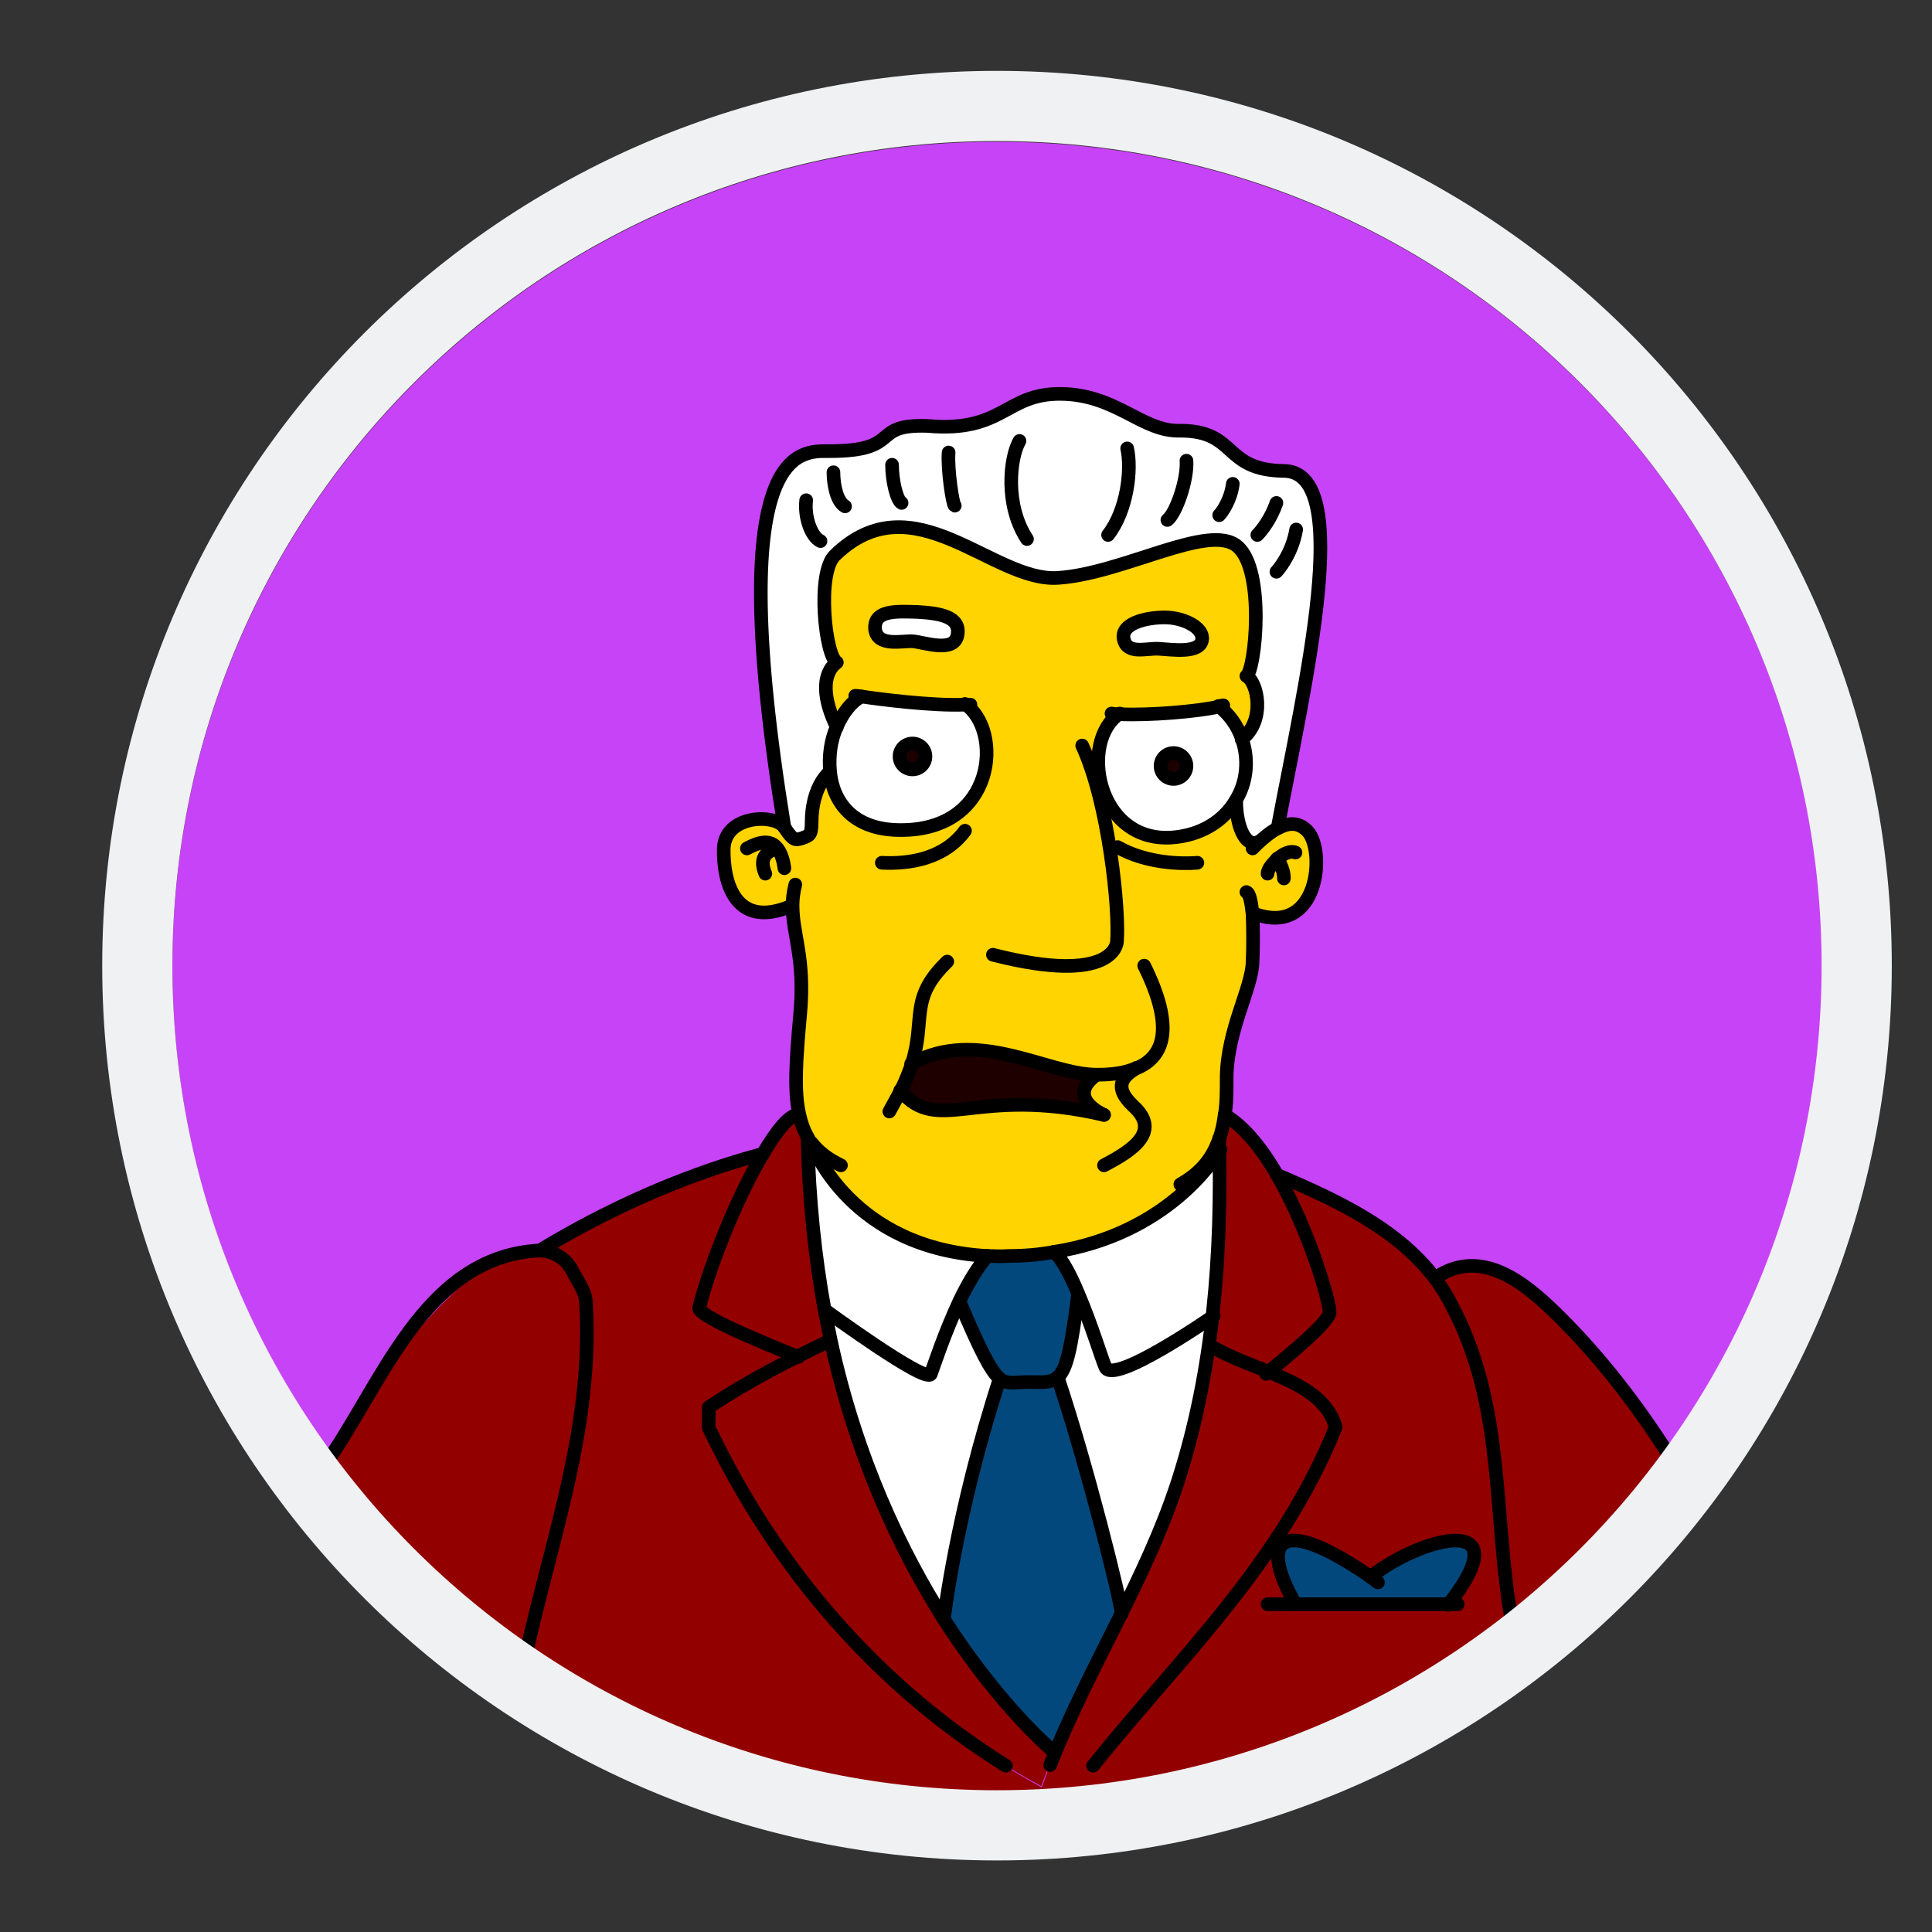 <?xml version="1.0" encoding="utf-8"?>
<!-- Generator: Adobe Illustrator 17.1.0, SVG Export Plug-In . SVG Version: 6.00 Build 0)  -->
<!DOCTYPE svg PUBLIC "-//W3C//DTD SVG 1.0//EN" "http://www.w3.org/TR/2001/REC-SVG-20010904/DTD/svg10.dtd">
<svg version="1.0" xmlns:x="http://ns.adobe.com/Extensibility/1.0/" xmlns:i="http://ns.adobe.com/AdobeIllustrator/10.0/" xmlns:graph="http://ns.adobe.com/Graphs/1.0/"
	 xmlns="http://www.w3.org/2000/svg" xmlns:xlink="http://www.w3.org/1999/xlink" x="0px" y="0px" viewBox="0 0 283.5 283.5"
	 enable-background="new 0 0 283.5 283.5" xml:space="preserve">
<rect x="0" y="0" width="283.5" height="283.5" fill="#333333" stroke="none"/>
<g id="Calque_2">
	<path fill="#C743F7" d="M146.3,20.8c-66.8,0-121,54.2-121,121c0,63.7,49.2,115.9,111.8,120.7c4,0.1,8.1,0.2,12.1,0.3
		c65.5-1.5,118.2-55.1,118.2-121C267.3,74.9,213.1,20.8,146.3,20.8z"/>
</g>
<g id="Calque_4">
	<g id="CHg5LJ.tif">
	</g>
	<g>
		<path fill="#03487C" d="M201.1,231.4c7.6-6,22.2-9.6,11.4,4.1h-22.3C184.9,226.6,187,221.7,201.1,231.4z"/>
		<path fill="#930000" d="M221.6,187.3c-3.4-2.6-3.8-2.3-10.5,0c4.4,4.4,6.8,18.6,11.2,53c2.6-1.7,5.2-3.4,7.7-5.1
			c2.3-1.5,4.5-0.8,5.9,0.7c1.6-2.3,3.3-4.4,5.2-5.8v-2.6h4.5v-8h2.1C240.7,207.2,231.8,195.7,221.6,187.3z"/>
		<path fill="#930000" d="M178.9,168.9c0-0.6,0-1.2,0-1.9c0.3-1,0.6-2.1,0.8-3.4c2.9,1.7,5.5,5,7.7,8.8c4.7,8.1,7.7,18.5,7.7,20.1
			c0.1,1.4-5.7,6.1-9.3,9.1c-4.3-2.3-8.3-4.2-8.3-4.2c0.2-1.4,0.4-2.9,0.6-4.3C178.9,186,179.2,178,178.9,168.9z"/>
		<path fill="#930000" d="M207.5,249.6c5-3,9.9-6.2,14.8-9.4c-4.4-34.3-6.8-48.5-11.2-53c-0.2-0.2-0.4-0.4-0.6-0.6
			c-5-3.8-10.8-7.3-23.1-14.4l0,0c4.7,8.1,7.6,18.5,7.7,20.1c0.1,1.4-5.7,6.1-9.3,9.1c5.1,2.7,10.6,5.9,10.4,6.9
			c-8.9,22.9-18,27.4-40.4,56.4H191v-9.5h14.4C204.7,253.4,205.1,251.1,207.5,249.6z M190.1,235.4c-5.2-8.8-3.1-13.7,10.9-4.1
			c7.6-6,22.2-9.6,11.4,4.1H190.1z"/>
		<path fill="#FFFFFF" d="M182.3,108.4c1.1,3.1,0.8,6.5-0.9,9.2c-1.7,2.9-5,5.1-9.4,5.4c-11,0.7-13.6-14.2-7.6-18.2l0,0
			c4.2,0.2,11.3-0.5,14.4-1.1C180.5,105,181.6,106.6,182.3,108.4z M174.1,112.4c0-1-0.9-1.9-1.9-1.9c-1,0-1.9,0.9-1.9,1.9
			s0.9,1.9,1.9,1.9C173.2,114.3,174.1,113.5,174.1,112.4z"/>
		<path fill="#FFFFFF" d="M178.9,168.9c0.3,9.1-0.1,17.1-0.9,24.2c0,0-14.8,10.3-15.9,7.5c-0.4-1.1-2.1-6.3-4-10.8
			c-1.1-2.7-2.4-5.1-3.5-6.1C171.2,181.1,178.1,170.3,178.9,168.9z"/>
		<path fill="#FFFFFF" d="M170.9,90.5c2.7,0,5.7,1.5,5.5,3.2c-0.2,2.2-4.5,1.6-6.4,1.4c-1.8-0.1-4.6,0.9-5.1-1.4
			C164.4,91.5,168.1,90.5,170.9,90.5z"/>
		<circle fill="#1C0000" cx="172.2" cy="112.4" r="1.9"/>
		<path fill="#FFFFFF" d="M164.6,236.7c-0.2-2.1-4.9-21.2-9.4-34.7c1.3-1.1,2-4.2,3-12.2c1.9,4.4,3.5,9.7,4,10.8
			c1.1,2.8,15.9-7.5,15.9-7.5c-0.2,1.5-0.4,2.9-0.6,4.3C175,214.4,169.9,226.3,164.6,236.7z"/>
		<path fill="#1E0000" d="M160.9,157.7L160.9,157.7c-4.5,3.4,0.9,5.8,1.1,5.9c-18.9-4.5-24.3,3.1-29.9-3.6c0.7-1.4,1.2-2.7,1.6-3.9
			C143.5,150.7,153.5,157.6,160.9,157.7z"/>
		<path fill="#03487C" d="M154.7,257.1c0,0-7.8-6.4-16.2-19.5c0,0,1.7-15.6,8.2-35.3c1.1,0.9,2.2,0.5,4.1,0.5c2,0,3.4,0.2,4.4-0.7
			c4.5,13.5,9.2,32.6,9.4,34.7C161.1,243.8,157.5,250.2,154.7,257.1z"/>
		<path fill="#03487C" d="M146.7,202.3c-1.3-1.1-2.8-4-5.9-11.3l0,0c1.2-2.6,2.6-5,4.1-6.6v0c0.9,0,1.9,0.1,3,0
			c2.5,0,4.7-0.2,6.8-0.6c1.1,1,2.4,3.4,3.5,6.1c-0.9,8-1.7,11.1-3,12.2c-1,0.9-2.4,0.6-4.4,0.7
			C148.9,202.8,147.9,203.2,146.7,202.3z"/>
		<path fill="#930000" d="M155.8,265c22.4-29,31.6-33.5,40.4-56.4c0.2-1-5.3-4.3-10.3-7c-4.3-2.3-8.3-4.2-8.3-4.2
			c-2.5,17-7.7,28.9-12.9,39.4c-3.5,7-7.1,13.5-9.9,20.4c-0.7,1.6-1.3,3.3-1.9,5c-0.3,0.9-0.6,1.9-0.9,2.9H155.8z"/>
		<path fill="#FFFFFF" d="M141.6,103.5c5.6,3.7,4.5,18.6-9.5,18.5c-6.9,0-9.8-4.2-10.3-8.6c-0.2-2.3,0.2-4.6,1-6.6
			c0.9-2,2.1-3.7,3.6-4.4l0,0C128.9,102.6,136.8,103.7,141.6,103.5L141.6,103.5z M135.8,111c0-1-0.9-1.9-1.9-1.9S132,110,132,111
			s0.9,1.9,1.9,1.9S135.8,112.1,135.8,111z"/>
		<path fill="#FFFFFF" d="M134.8,89.8c3.2,0.1,6.2,0.7,5.8,3.4c-0.5,2.7-5.1,0.9-6.6,0.9c-1.5-0.1-5.3,0.9-5.4-1.9
			C128.4,89.5,131.6,89.7,134.8,89.8z"/>
		<path fill="#FFFFFF" d="M121.9,196.7c-0.3-1.5-0.6-3-0.9-4.5c0,0,15,11,15.6,9.4c0.4-1,1.9-6,4.2-10.7l0,0
			c3.1,7.3,4.6,10.2,5.9,11.3c-6.4,19.7-8.2,35.3-8.2,35.3C132.3,227.8,125.8,214.2,121.9,196.7z"/>
		<circle fill="#1C0000" cx="133.9" cy="111" r="1.9"/>
		<path fill="#FFFFFF" d="M119.1,167.8c0.2,0.5,5.8,15.4,25.8,16.5v0c-1.5,1.7-2.9,4.1-4.1,6.6c-2.2,4.7-3.8,9.6-4.2,10.7
			c-0.6,1.6-15.6-9.4-15.6-9.4c-1.4-7.7-2.3-16.1-2.5-25.2C118.7,167.3,118.9,167.5,119.1,167.8L119.1,167.8z"/>
		<path fill="#930000" d="M152.8,262.1c-35.4-19-50.5-54.4-48.6-55.7c1.6-1,6.5-3.9,12.9-7.3l0,0c1.4-0.8,2.9-1.5,4.4-2.3l0.4-0.1
			c3.8,17.5,10.4,31.1,16.6,40.9c8.4,13.2,16.2,19.5,16.2,19.5C154.1,258.7,153.4,260.4,152.8,262.1z"/>
		<path fill="#FFFFFF" d="M117.7,123c-1,0.3-1.3,0.4-2.6-1.6c-9.2-56.6,2.4-55.2,6.6-55.2c10.9,0,5.8-4,14.4-3.7
			c11.2,1,11.4-4.8,19.6-4.7c8.2,0.1,11.9,5.6,17.5,5.4c8.4,0,6.2,5.8,15.2,5.9c10.5,0.1,3,31.6-0.9,52.3c-1.1,0.6-2.2,1.4-3,2.2
			l0,0c-1.8,0.7-3.2-2.5-3.1-6l0,0c1.7-2.7,2-6.1,0.9-9.2l0,0c3.6-2.8,2.3-8.6,0.7-9.3c1.3-0.8,2.7-15.4-1.3-19
			c-4.1-3.5-16.8,4.1-26.4,4.6c-9.6,0.6-21.3-14.6-32.7-3.3c-2.7,2.6-1.3,14.8,0.3,15.7c-2.3,1.7-2,5.5,0,9.5c-0.9,2-1.2,4.3-1,6.6
			c-2.1,2-2.6,5.2-2.6,7.3C119.2,122.7,118.8,122.7,117.7,123z"/>
		<path fill="#FFD400" d="M160.9,157.7c-7.3-0.1-17.3-7-27.1-1.6c-0.4,1.2-0.9,2.5-1.6,3.9c5.6,6.7,11-0.8,29.9,3.6
			C161.8,163.5,156.3,161.2,160.9,157.7L160.9,157.7z M116.3,132.9c-8.3,3.6-10.1-3.4-10-8.4c0.1-5,7.6-5.1,8.9-3.1s1.5,1.9,2.6,1.6
			c1.1-0.3,1.4-0.3,1.4-2.4c0-2.1,0.5-5.3,2.6-7.3c0.4,4.4,3.3,8.6,10.3,8.6c14.1,0.1,15.1-14.7,9.5-18.5v0
			c-4.8,0.2-12.7-0.8-15.2-1.2l0,0c-1.5,0.8-2.7,2.4-3.6,4.4c-2-4-2.3-7.8,0-9.5c-1.7-0.9-3-13.1-0.3-15.7
			c11.5-11.2,23.1,3.9,32.7,3.3c9.6-0.6,22.3-8.2,26.4-4.6c4.1,3.5,2.6,18.2,1.3,19c1.6,0.8,2.9,6.5-0.7,9.3l0,0
			c-0.7-1.7-1.8-3.4-3.4-4.7c-3,0.7-10.2,1.3-14.4,1.1v0c-6,4-3.4,18.9,7.6,18.2c4.4-0.3,7.7-2.5,9.4-5.4l0,0c0,3.5,1.3,6.7,3.1,6
			l0,0c0.9-0.8,1.9-1.7,3-2.2c1.5-0.8,3-0.9,4.3,0.5c2.6,2.8,1.7,15.5-7.8,12.1l-0.3,0c0.1,2.2,0.1,5,0,7.1
			c-0.1,3.8-3.7,9.9-3.8,16.8c0,2.2,0,4.1-0.3,5.7c-0.2,1.3-0.4,2.4-0.8,3.4c0,0.6,0,1.2,0,1.9c-0.9,1.4-7.7,12.2-24.3,14.9
			c-2.1,0.3-4.4,0.6-6.8,0.6c-1,0-2,0-3,0c-20-1.1-25.6-16-25.8-16.5l0,0c-0.2-0.2-0.4-0.5-0.5-0.8c-0.6-1-1-2.1-1.3-3.4
			c-0.8-3.4-0.5-8,0.1-14.6C118.1,140.6,116.2,137.2,116.3,132.9L116.3,132.9z M176.4,93.8c0.2-1.7-2.7-3.2-5.5-3.2s-6.5,0.9-6,3.2
			c0.5,2.3,3.3,1.3,5.1,1.4C171.9,95.3,176.2,96,176.4,93.8z M140.5,93.2c0.5-2.7-2.5-3.2-5.8-3.4c-3.2-0.1-6.4-0.3-6.3,2.4
			c0.1,2.7,3.9,1.8,5.4,1.9C135.5,94.2,140.1,95.9,140.5,93.2z"/>
		<path fill="#930000" d="M117.2,199.1c-1.2-0.5-14.8-5.9-14.5-7.2c1.5-6.4,5.6-16.3,9.3-22.5c2.1-3.6,4.1-6,5.3-5.8
			c0.3,1.3,0.7,2.4,1.3,3.4c0.1,9.1,1,17.5,2.5,25.2c0.3,1.5,0.6,3,0.9,4.5l-0.4,0.1C120,197.6,118.6,198.3,117.2,199.1z"/>
		<path fill="#930000" d="M104.3,206.5c1.6-1,6.5-3.9,12.9-7.3c-1.2-0.5-14.8-5.9-14.5-7.2c1.5-6.4,5.6-16.3,9.3-22.5
			c-3.6,1-16.7,4.5-32.3,13.9c0.9,0.1,1.7,0.5,2.4,1.1c9.1,7.4-2.7,46.3-5.3,60c9.8,7.7,20.4,14.3,31.3,20.3
			c0.2,0.1,0.3,0.2,0.5,0.3H152c0.3-1,0.6-1.9,0.9-2.8C117.5,243.1,102.4,207.7,104.3,206.5z"/>
		<path fill="#930000" d="M69,237.9c2.5,2.2,5.1,4.4,7.7,6.5c2.6-13.7,14.4-52.6,5.3-60.1c-0.7-0.6-1.5-0.9-2.4-1.1
			c-7.6-1.3-21.5,12.4-32.5,33.9C55.2,223.1,61.6,231.2,69,237.9z"/>
		<path fill="none" stroke="#000000" stroke-width="2" stroke-linecap="round" stroke-linejoin="round" stroke-miterlimit="10" d="
			M125.5,102.1c0,0,0.3,0,0.9,0.1c2.6,0.4,10.4,1.4,15.2,1.2c0.3,0,0.5,0,0.8,0"/>
		<path fill="none" stroke="#000000" stroke-width="2" stroke-linecap="round" stroke-linejoin="round" stroke-miterlimit="10" d="
			M126.4,102.2c-1.5,0.8-2.7,2.4-3.6,4.4c-0.9,2-1.2,4.3-1,6.6c0.4,4.4,3.3,8.6,10.3,8.6c14.1,0.1,15.1-14.7,9.5-18.5"/>
		<path fill="none" stroke="#000000" stroke-width="2" stroke-linecap="round" stroke-linejoin="round" stroke-miterlimit="10" d="
			M179.5,103.5c-0.2,0-0.4,0.1-0.7,0.2c-3,0.7-10.2,1.3-14.4,1.1c-0.5,0-0.9,0-1.3-0.1"/>
		<path fill="none" stroke="#000000" stroke-width="2" stroke-linecap="round" stroke-linejoin="round" stroke-miterlimit="10" d="
			M178.8,103.6c1.7,1.3,2.8,3,3.4,4.7c1.1,3.1,0.8,6.5-0.9,9.2c-1.7,2.9-5,5.1-9.4,5.4c-11,0.7-13.6-14.2-7.6-18.2"/>
		<path fill="none" stroke="#000000" stroke-width="2" stroke-linecap="round" stroke-linejoin="round" stroke-miterlimit="10" d="
			M133.9,94.1c1.6,0.1,6.1,1.8,6.6-0.9s-2.5-3.2-5.8-3.4c-3.2-0.1-6.4-0.3-6.3,2.4C128.6,95,132.4,94,133.9,94.1z"/>
		<path fill="none" stroke="#000000" stroke-width="2" stroke-linecap="round" stroke-linejoin="round" stroke-miterlimit="10" d="
			M176.4,93.8c0.2-1.7-2.7-3.2-5.5-3.2s-6.5,0.9-6,3.2c0.5,2.3,3.3,1.3,5.1,1.4C171.9,95.3,176.2,96,176.4,93.8z"/>
		<path fill="none" stroke="#000000" stroke-width="2" stroke-linecap="round" stroke-linejoin="round" stroke-miterlimit="10" d="
			M122.8,106.7c-2-4-2.3-7.8,0-9.5c-1.7-0.9-3-13.1-0.3-15.7c11.5-11.2,23.1,3.9,32.7,3.3c9.6-0.6,22.3-8.2,26.4-4.6
			c4.1,3.5,2.6,18.2,1.3,19c1.6,0.8,2.9,6.5-0.7,9.3"/>
		<path fill="none" stroke="#000000" stroke-width="2" stroke-linecap="round" stroke-linejoin="round" stroke-miterlimit="10" d="
			M181.4,117.6c0,3.5,1.3,6.7,3.1,6"/>
		<path fill="none" stroke="#000000" stroke-width="2" stroke-linecap="round" stroke-linejoin="round" stroke-miterlimit="10" d="
			M183.8,124.5c0.2-0.2,0.5-0.5,0.8-0.8c0.9-0.8,1.9-1.7,3-2.2c1.5-0.8,3-0.9,4.3,0.5c2.6,2.8,1.7,15.5-7.8,12.1"/>
		<path fill="none" stroke="#000000" stroke-width="2" stroke-linecap="round" stroke-linejoin="round" stroke-miterlimit="10" d="
			M190.1,125.1c-0.7-0.3-1.7,0.1-2.6,0.9c-0.8,0.7-1.5,1.6-1.5,2.2"/>
		<path fill="none" stroke="#000000" stroke-width="2" stroke-linecap="round" stroke-linejoin="round" stroke-miterlimit="10" d="
			M188.4,128.9c0-1.6-1-2.9-1-2.9"/>
		<path fill="none" stroke="#000000" stroke-width="2" stroke-linecap="round" stroke-linejoin="round" stroke-miterlimit="10" d="
			M182.9,130.9c0.5,0.2,0.7,1.5,0.9,3.2c0.1,2.2,0.1,5,0,7.1c-0.1,3.8-3.7,9.9-3.8,16.8c0,2.2,0,4.1-0.3,5.7
			c-0.2,1.3-0.4,2.4-0.8,3.4c-1.2,3.5-3.3,5.3-5.7,6.7"/>
		<path fill="none" stroke="#000000" stroke-width="2" stroke-linecap="round" stroke-linejoin="round" stroke-miterlimit="10" d="
			M119.1,167.8c-0.2-0.2-0.4-0.5-0.5-0.8c-0.6-1-1-2.1-1.3-3.4c-0.8-3.4-0.5-8,0.1-14.6c0.8-8.4-1.1-11.8-1.1-16.1
			c0-0.9,0.1-1.9,0.4-3.1"/>
		<path fill="none" stroke="#000000" stroke-width="2" stroke-linecap="round" stroke-linejoin="round" stroke-miterlimit="10" d="
			M123.4,171c-1.9-0.9-3.3-2-4.3-3.3"/>
		<path fill="none" stroke="#000000" stroke-width="2" stroke-linecap="round" stroke-linejoin="round" stroke-miterlimit="10" d="
			M121.7,113.3c-2.1,2-2.6,5.2-2.6,7.3c0,2.1-0.4,2-1.4,2.4c-1,0.3-1.3,0.4-2.6-1.6c-1.3-2-8.7-1.9-8.9,3.1c-0.1,5,1.7,12,10,8.4"/>
		<path fill="none" stroke="#000000" stroke-width="2" stroke-linecap="round" stroke-linejoin="round" stroke-miterlimit="10" d="
			M115.1,127.4c-0.2-1.5-0.6-2.4-1.1-3c-1-1.2-2.6-0.9-4.4,0.1"/>
		<path fill="none" stroke="#000000" stroke-width="2" stroke-linecap="round" stroke-linejoin="round" stroke-miterlimit="10" d="
			M112.3,128.2c-1.1-2.6,0.6-3.4,1.7-3.7"/>
		<path fill="none" stroke="#000000" stroke-width="2" stroke-linecap="round" stroke-linejoin="round" stroke-miterlimit="10" d="
			M141.6,121.9c-3.1,4.2-8.3,4.9-12.2,4.7"/>
		<path fill="none" stroke="#000000" stroke-width="2" stroke-linecap="round" stroke-linejoin="round" stroke-miterlimit="10" d="
			M158.8,109.4c3.9,8.4,5.5,24.2,5.1,28.8c0,0-0.2,6.5-18.2,1.9"/>
		<path fill="none" stroke="#000000" stroke-width="2" stroke-linecap="round" stroke-linejoin="round" stroke-miterlimit="10" d="
			M164,124.3c4.2,2.4,9.4,2.5,11.7,2.3"/>
		<path fill="none" stroke="#000000" stroke-width="2" stroke-linecap="round" stroke-linejoin="round" stroke-miterlimit="10" d="
			M139,141.1c-5.7,5.5-3.1,8.4-5.2,15c-0.4,1.2-0.9,2.5-1.6,3.9c-0.5,0.9-1.1,2-1.7,3.1"/>
		<path fill="none" stroke="#000000" stroke-width="2" stroke-linecap="round" stroke-linejoin="round" stroke-miterlimit="10" d="
			M162,163.6L162,163.6c-0.2-0.1-5.7-2.5-1.1-5.9"/>
		<path fill="none" stroke="#000000" stroke-width="2" stroke-linecap="round" stroke-linejoin="round" stroke-miterlimit="10" d="
			M132.1,160c5.6,6.7,11-0.8,29.9,3.6"/>
		<path fill="none" stroke="#000000" stroke-width="2" stroke-linecap="round" stroke-linejoin="round" stroke-miterlimit="10" d="
			M166.9,156.7c3.9-1.7,5.5-5.9,1-15"/>
		<path fill="none" stroke="#000000" stroke-width="2" stroke-linecap="round" stroke-linejoin="round" stroke-miterlimit="10" d="
			M133.7,156.1c9.8-5.4,19.8,1.5,27.1,1.6c0.1,0,0.3,0,0.4,0c2.1,0,4.1-0.3,5.6-1"/>
		<path fill="none" stroke="#000000" stroke-width="2" stroke-linecap="round" stroke-linejoin="round" stroke-miterlimit="10" d="
			M162,171c4-2.1,8.5-4.9,4.3-8.7c-3.3-3.1-1.1-4.6,0.5-5.6l0,0"/>
		<path fill="none" stroke="#000000" stroke-width="2" stroke-linecap="round" stroke-linejoin="round" stroke-miterlimit="10" d="
			M115.1,121.4c-9.2-56.6,2.4-55.2,6.6-55.2c10.9,0,5.8-4,14.4-3.7c11.2,1,11.4-4.8,19.6-4.7c8.2,0.1,11.9,5.6,17.5,5.4
			c8.4,0,6.2,5.8,15.2,5.9c10.5,0.1,3,31.6-0.9,52.3"/>
		<path fill="none" stroke="#000000" stroke-width="2" stroke-linecap="round" stroke-linejoin="round" stroke-miterlimit="10" d="
			M117.2,199.1C117.2,199.1,117.2,199.1,117.2,199.1"/>
		<path fill="none" stroke="#000000" stroke-width="2" stroke-linecap="round" stroke-linejoin="round" stroke-miterlimit="10" d="
			M117.2,163.6c-1.2-0.2-3.2,2.2-5.3,5.8c-3.7,6.2-7.7,16.1-9.3,22.5c-0.3,1.4,13.3,6.7,14.5,7.2"/>
		<path fill="none" stroke="#000000" stroke-width="2" stroke-linecap="round" stroke-linejoin="round" stroke-miterlimit="10" d="
			M121.6,196.8c-5.6,2.7-11.6,5.7-17.6,9.7c0,1,0,2,0,3c10,21,25,38,43.6,49.6"/>
		<path fill="none" stroke="#000000" stroke-width="2" stroke-linecap="round" stroke-linejoin="round" stroke-miterlimit="10" d="
			M154.1,259c5.6-14.3,14.1-27.2,18.8-41.8c5.2-16.2,6.4-33.3,6-50.1"/>
		<path fill="none" stroke="#000000" stroke-width="2" stroke-linecap="round" stroke-linejoin="round" stroke-miterlimit="10" d="
			M179.7,163.6c2.9,1.7,5.5,5,7.7,8.8c4.7,8.1,7.7,18.5,7.7,20.1c0.1,1.4-5.7,6.1-9.3,9.1"/>
		<path fill="none" stroke="#000000" stroke-width="2" stroke-linecap="round" stroke-linejoin="round" stroke-miterlimit="10" d="
			M160.4,259.1c12.6-15.7,27.6-29.7,35.6-49.7c-2-7-12-8-18.5-12"/>
		<path fill="none" stroke="#000000" stroke-width="2" stroke-linecap="round" stroke-linejoin="round" stroke-miterlimit="10" d="
			M187.4,172.4c9.6,4.1,20.6,9.1,25.6,19.1c8,15,6,31,8.9,46.8"/>
		<path fill="none" stroke="#000000" stroke-width="2" stroke-linecap="round" stroke-linejoin="round" stroke-miterlimit="10" d="
			M211.1,187.2c6.8-4.2,13.3,1.6,18,6.3c5.8,5.8,10.9,12.4,15.4,19.4"/>
		
			<polyline fill="none" stroke="#000000" stroke-width="2" stroke-linecap="round" stroke-linejoin="round" stroke-miterlimit="10" points="
			186,235.4 190.1,235.4 212.4,235.4 213.9,235.4 		"/>
		<path fill="none" stroke="#000000" stroke-width="2" stroke-linecap="round" stroke-linejoin="round" stroke-miterlimit="10" d="
			M190.1,235.4c-5.1-8.8-3.1-13.7,10.9-4.1c0.4,0.3,0.8,0.6,1.2,0.9"/>
		<path fill="none" stroke="#000000" stroke-width="2" stroke-linecap="round" stroke-linejoin="round" stroke-miterlimit="10" d="
			M201.1,231.4c7.6-6,22.2-9.6,11.4,4.1"/>
		<path fill="none" stroke="#000000" stroke-width="2" stroke-linecap="round" stroke-linejoin="round" stroke-miterlimit="10" d="
			M154.7,257.1c0,0-7.8-6.4-16.2-19.5c-6.2-9.8-12.8-23.4-16.6-40.9c-0.3-1.5-0.6-3-0.9-4.5c-1.4-7.7-2.3-16.1-2.5-25.2"/>
		<path fill="none" stroke="#000000" stroke-width="2" stroke-linecap="round" stroke-linejoin="round" stroke-miterlimit="10" d="
			M119.1,167.8L119.1,167.8c0.2,0.5,5.8,15.4,25.8,16.5c0.9,0,1.9,0.1,3,0c2.5,0,4.7-0.2,6.8-0.6c16.5-2.6,23.4-13.5,24.3-14.9
			c0-0.1,0.1-0.1,0.1-0.1"/>
		<path fill="none" stroke="#000000" stroke-width="2" stroke-linecap="round" stroke-linejoin="round" stroke-miterlimit="10" d="
			M144.9,184.3c-1.5,1.7-2.9,4.1-4.1,6.6c-2.2,4.7-3.8,9.6-4.2,10.7c-0.6,1.6-15.6-9.4-15.6-9.4"/>
		<path fill="none" stroke="#000000" stroke-width="2" stroke-linecap="round" stroke-linejoin="round" stroke-miterlimit="10" d="
			M154.7,183.7c1.1,1,2.4,3.4,3.5,6.1c1.9,4.4,3.5,9.7,4,10.8c1.1,2.8,15.9-7.5,15.9-7.5"/>
		<path fill="none" stroke="#000000" stroke-width="2" stroke-linecap="round" stroke-linejoin="round" stroke-miterlimit="10" d="
			M140.8,191c3.1,7.3,4.6,10.2,5.9,11.3c1.1,0.9,2.2,0.5,4.1,0.5c2,0,3.4,0.2,4.4-0.7c1.3-1.1,2-4.2,3-12.2"/>
		<path fill="none" stroke="#000000" stroke-width="2" stroke-linecap="round" stroke-linejoin="round" stroke-miterlimit="10" d="
			M146.7,202.3L146.7,202.3c-6.4,19.7-8.2,35.3-8.2,35.3"/>
		<path fill="none" stroke="#000000" stroke-width="2" stroke-linecap="round" stroke-linejoin="round" stroke-miterlimit="10" d="
			M155.2,202.1c4.5,13.5,9.2,32.6,9.4,34.7"/>
		<path fill="none" stroke="#000000" stroke-width="2" stroke-linecap="round" stroke-linejoin="round" stroke-miterlimit="10" d="
			M47.3,215.5c8.7-12,14.7-31,31.7-32c2,0,4,1,5,3s2,3,2,5c1,18-5,34-8.8,51.2"/>
		
			<circle fill="none" stroke="#000000" stroke-width="2" stroke-linecap="round" stroke-linejoin="round" stroke-miterlimit="10" cx="133.9" cy="111" r="1.9"/>
		
			<circle fill="none" stroke="#000000" stroke-width="2" stroke-linecap="round" stroke-linejoin="round" stroke-miterlimit="10" cx="172.2" cy="112.4" r="1.9"/>
		<path fill="none" stroke="#000000" stroke-width="2" stroke-linecap="round" stroke-linejoin="round" stroke-miterlimit="10" d="
			M79.7,183.2c15.6-9.4,28.6-12.9,32.3-13.9"/>
		<path fill="none" stroke="#000000" stroke-width="2" stroke-linecap="round" stroke-linejoin="round" stroke-miterlimit="10" d="
			M118.3,73.4c-0.3,2.6,0.8,5.4,2.1,6"/>
		<path fill="none" stroke="#000000" stroke-width="2" stroke-linecap="round" stroke-linejoin="round" stroke-miterlimit="10" d="
			M122.3,69.3c0,1.9,0.5,4.3,1.7,5"/>
		<path fill="none" stroke="#000000" stroke-width="2" stroke-linecap="round" stroke-linejoin="round" stroke-miterlimit="10" d="
			M130.9,68.2c0,2.4,0.7,5.2,1.4,5.6"/>
		<path fill="none" stroke="#000000" stroke-width="2" stroke-linecap="round" stroke-linejoin="round" stroke-miterlimit="10" d="
			M139.2,66.4c-0.2,2.4,0.6,7.7,0.9,7.8"/>
		<path fill="none" stroke="#000000" stroke-width="2" stroke-linecap="round" stroke-linejoin="round" stroke-miterlimit="10" d="
			M149.6,64.7c-1.4,2.4-2.2,9.4,1.1,14.4"/>
		<path fill="none" stroke="#000000" stroke-width="2" stroke-linecap="round" stroke-linejoin="round" stroke-miterlimit="10" d="
			M165.4,65.8c0.7,3.1,0,9.1-2.8,12.7"/>
		<path fill="none" stroke="#000000" stroke-width="2" stroke-linecap="round" stroke-linejoin="round" stroke-miterlimit="10" d="
			M174.1,67.6c0.2,2.7-1.5,7.7-2.8,8.7"/>
		<path fill="none" stroke="#000000" stroke-width="2" stroke-linecap="round" stroke-linejoin="round" stroke-miterlimit="10" d="
			M180.9,71c-0.3,2.4-1.6,4.2-2,4.6"/>
		<path fill="none" stroke="#000000" stroke-width="2" stroke-linecap="round" stroke-linejoin="round" stroke-miterlimit="10" d="
			M187.3,73.8c-0.8,2.3-2.1,4-2.8,4.7"/>
		<path fill="none" stroke="#000000" stroke-width="2" stroke-linecap="round" stroke-linejoin="round" stroke-miterlimit="10" d="
			M190.2,77.7c-0.6,3.6-2.7,6-2.9,6.2"/>
	</g>
</g>
<g id="Calque_3">
	<path fill="#F0F1F2" d="M146.3,10.4C73.8,10.4,15,69.2,15,141.7S73.8,273,146.3,273s131.3-58.8,131.3-131.3S218.8,10.4,146.3,10.4z
		 M146.3,262.7c-66.8,0-121-54.2-121-121s54.2-121,121-121s121,54.2,121,121S213.2,262.7,146.3,262.7z"/>
</g>
</svg>
